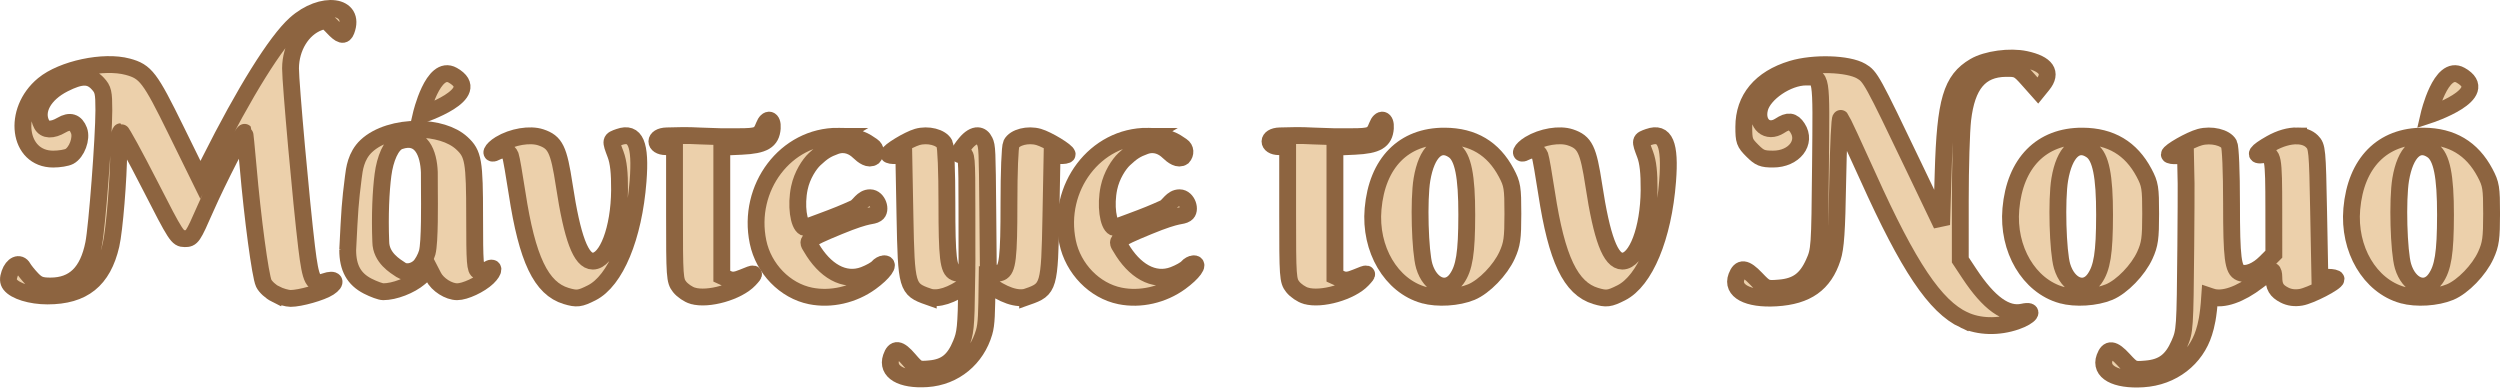<?xml version="1.0" encoding="UTF-8" standalone="no"?>
<!-- Created with Inkscape (http://www.inkscape.org/) -->

<svg
   width="196.345mm"
   height="30.434mm"
   viewBox="0 0 196.345 30.434"
   version="1.1"
   id="svg1"
   xml:space="preserve"
   xmlns="http://www.w3.org/2000/svg"
   xmlns:svg="http://www.w3.org/2000/svg"><defs
     id="defs1" /><g
     id="layer1"
     transform="translate(-4.531,-66.535)"><path
       style="fill:#ecd0ab;fill-opacity:1;stroke:#8d6440;stroke-width:1.323;stroke-dasharray:none;stroke-opacity:1;paint-order:stroke fill markers"
       d="m 193.221,89.708 c -2.566,-0.719 -4.263,-3.602 -3.985,-6.769 0.317,-3.616 2.404,-5.733 5.632,-5.713 2.222,0.014 3.808,0.96 4.829,2.879 0.475,0.894 0.519,1.168 0.519,3.225 0,1.93 -0.064,2.389 -0.451,3.244 -0.531,1.172 -1.796,2.478 -2.808,2.9 -1.049,0.436 -2.654,0.537 -3.735,0.234 z m 2.576,-1.267 c 0.607,-0.852 0.793,-2.023 0.798,-5.027 0.005,-3.057 -0.297,-4.553 -1.021,-5.061 -1.147,-0.803 -2.13,0.092 -2.498,2.275 -0.267,1.584 -0.156,5.687 0.184,6.816 0.469,1.555 1.774,2.067 2.537,0.996 z"
       id="path13" /><path
       style="fill:#ecd0ab;fill-opacity:1;stroke:#8d6440;stroke-width:1.323;stroke-dasharray:none;stroke-opacity:1;paint-order:stroke fill markers"
       d="m 166.445,89.708 c -2.566,-0.719 -4.263,-3.602 -3.985,-6.769 0.317,-3.616 2.404,-5.733 5.632,-5.713 2.222,0.014 3.808,0.96 4.828,2.879 0.475,0.894 0.519,1.168 0.519,3.225 0,1.93 -0.064,2.389 -0.451,3.244 -0.531,1.172 -1.796,2.478 -2.808,2.9 -1.049,0.436 -2.654,0.537 -3.735,0.234 z m 2.576,-1.267 c 0.607,-0.852 0.793,-2.023 0.798,-5.027 0.005,-3.057 -0.297,-4.553 -1.021,-5.061 -1.147,-0.803 -2.13,0.092 -2.498,2.275 -0.267,1.584 -0.156,5.687 0.184,6.816 0.469,1.555 1.774,2.067 2.537,0.996 z"
       id="path11" /><path
       style="fill:#ecd0ab;fill-opacity:1;stroke:#8d6440;stroke-width:1.323;stroke-dasharray:none;stroke-opacity:1;paint-order:stroke fill markers"
       d="m 129.855,89.782 c -1.968,-0.593 -3.064,-2.89 -3.856,-8.078 -0.222,-1.452 -0.454,-2.774 -0.516,-2.936 -0.159,-0.415 -0.631,-0.554 -1.074,-0.317 -0.655,0.351 -0.434,-0.174 0.248,-0.589 0.976,-0.593 2.357,-0.825 3.211,-0.539 1.137,0.381 1.406,0.932 1.837,3.763 0.63,4.145 1.312,5.957 2.24,5.957 1.127,0 2.08,-2.526 2.102,-5.57 0.01,-1.373 -0.082,-2.209 -0.31,-2.81 -0.424,-1.12 -0.423,-1.124 0.282,-1.37 1.281,-0.446 1.709,0.559 1.482,3.476 -0.341,4.384 -1.77,7.82 -3.644,8.765 -0.929,0.469 -1.169,0.498 -2.003,0.247 z"
       id="path10" /><path
       style="fill:#ecd0ab;fill-opacity:1;stroke:#8d6440;stroke-width:1.323;stroke-dasharray:none;stroke-opacity:1;paint-order:stroke fill markers"
       d="m 116.354,89.708 c -2.566,-0.719 -4.263,-3.602 -3.985,-6.769 0.317,-3.616 2.404,-5.733 5.632,-5.713 2.222,0.014 3.808,0.96 4.829,2.879 0.475,0.894 0.519,1.168 0.519,3.225 0,1.93 -0.064,2.389 -0.451,3.244 -0.531,1.172 -1.796,2.478 -2.808,2.9 -1.049,0.436 -2.654,0.537 -3.735,0.234 z m 2.576,-1.267 c 0.607,-0.852 0.793,-2.023 0.798,-5.027 0.005,-3.057 -0.297,-4.553 -1.021,-5.061 -1.147,-0.803 -2.13,0.092 -2.498,2.275 -0.267,1.584 -0.156,5.687 0.184,6.816 0.469,1.555 1.774,2.067 2.537,0.996 z"
       id="path9" /><path
       style="fill:#ecd0ab;fill-opacity:1;stroke:#8d6440;stroke-width:1.323;stroke-dasharray:none;stroke-opacity:1;paint-order:stroke fill markers"
       d="m 107.089,89.764 c -0.343,-0.101 -0.804,-0.415 -1.026,-0.697 -0.385,-0.489 -0.403,-0.755 -0.403,-5.763 v -5.251 h -0.684 c -0.924,0 -0.975,-0.821 0.076,-0.846 2.371,-0.058 1.221,-0.021 4.322,0.065 l 1.319,-0.003 c 1.506,-0.003 1.703,-0.087 1.992,-0.848 0.261,-0.687 0.709,-0.566 0.653,0.175 -0.076,1.003 -0.658,1.348 -2.405,1.428 l -1.559,0.071 v 5.065 5.065 l 0.456,0.208 c 0.346,0.158 0.634,0.133 1.197,-0.102 0.983,-0.411 1.036,-0.394 0.512,0.163 -0.903,0.961 -3.24,1.628 -4.449,1.27 z"
       id="path8" /><path
       style="fill:#ecd0ab;fill-opacity:1;stroke:#8d6440;stroke-width:1.323;stroke-dasharray:none;stroke-opacity:1;paint-order:stroke fill markers"
       d="m 48.997,89.782 c -1.968,-0.593 -3.064,-2.89 -3.856,-8.078 -0.222,-1.452 -0.454,-2.774 -0.516,-2.936 -0.159,-0.415 -0.631,-0.554 -1.074,-0.317 -0.655,0.351 -0.434,-0.174 0.248,-0.589 0.976,-0.593 2.357,-0.825 3.211,-0.539 1.137,0.381 1.406,0.932 1.837,3.763 0.63,4.145 1.312,5.957 2.24,5.957 1.127,0 2.08,-2.526 2.102,-5.57 0.01,-1.373 -0.082,-2.209 -0.31,-2.81 -0.424,-1.12 -0.423,-1.124 0.282,-1.37 1.281,-0.446 1.709,0.559 1.482,3.476 -0.341,4.384 -1.77,7.82 -3.644,8.765 -0.929,0.469 -1.169,0.498 -2.003,0.247 z"
       id="path5" /><path
       style="fill:#ecd0ab;fill-opacity:1;stroke:#8d6440;stroke-width:1.323;stroke-dasharray:none;stroke-opacity:1;paint-order:stroke fill markers"
       d="m 26.171,89.633 c -0.376,-0.188 -0.793,-0.571 -0.926,-0.852 -0.27,-0.568 -0.881,-5.129 -1.229,-9.165 -0.125,-1.451 -0.249,-2.661 -0.275,-2.689 -0.109,-0.114 -2.089,3.736 -3.066,5.961 -1.009,2.298 -1.074,2.393 -1.637,2.39 -0.566,-0.003 -0.661,-0.149 -2.733,-4.201 -1.181,-2.309 -2.214,-4.198 -2.296,-4.198 -0.082,0 -0.152,0.682 -0.154,1.515 -0.006,2.17 -0.339,6.234 -0.604,7.378 -0.64,2.765 -2.187,4.007 -4.993,4.007 -1.302,0 -2.54,-0.381 -2.934,-0.902 -0.161,-0.214 -0.172,-0.466 -0.035,-0.857 0.243,-0.698 0.779,-0.934 1.046,-0.46 0.107,0.191 0.431,0.593 0.718,0.893 0.426,0.444 0.691,0.545 1.436,0.545 1.855,0 2.95,-1.07 3.399,-3.323 0.265,-1.329 0.798,-8.329 0.799,-10.477 1.83e-4,-1.411 -0.052,-1.64 -0.479,-2.101 -0.62,-0.67 -1.31,-0.664 -2.661,0.02 -1.588,0.804 -2.308,2.125 -1.739,3.189 0.248,0.463 0.829,0.484 1.554,0.056 0.661,-0.39 1.117,-0.249 1.373,0.425 0.236,0.621 -0.172,1.72 -0.754,2.032 -0.217,0.116 -0.789,0.211 -1.272,0.211 -2.757,0 -3.255,-3.796 -0.766,-5.848 1.491,-1.23 4.737,-1.918 6.625,-1.405 1.407,0.382 1.743,0.824 3.776,4.962 l 1.927,3.922 0.728,-1.451 c 2.746,-5.471 5.21,-9.422 6.727,-10.786 2.085,-1.875 4.781,-1.521 3.996,0.524 -0.173,0.452 -0.438,0.382 -1.056,-0.279 -0.493,-0.527 -0.607,-0.566 -1.105,-0.378 -1.303,0.494 -2.205,1.967 -2.212,3.613 -0.005,1.147 0.85,10.64 1.265,14.051 0.324,2.657 0.514,3.012 1.446,2.687 0.775,-0.27 0.973,0.039 0.305,0.476 -0.574,0.376 -2.264,0.856 -3.014,0.855 -0.272,-1.7e-4 -0.803,-0.154 -1.179,-0.342 z"
       id="path3" /><path
       style="fill:#ecd0ab;fill-opacity:1;stroke:#8d6440;stroke-width:1.323;stroke-dasharray:none;stroke-opacity:1;paint-order:stroke fill markers"
       d="m 158.781,91.666 c -2.26,-1.054 -4.362,-4.187 -7.531,-11.224 -1.1,-2.442 -2.067,-4.515 -2.15,-4.607 -0.083,-0.091 -0.189,2.107 -0.237,4.886 -0.069,4.019 -0.154,5.26 -0.415,6.069 -0.658,2.039 -2.009,2.998 -4.425,3.142 -2.237,0.134 -3.527,-0.56 -3.107,-1.672 0.288,-0.763 0.694,-0.721 1.53,0.158 0.764,0.803 0.811,0.822 1.835,0.737 1.364,-0.113 2.108,-0.654 2.699,-1.96 0.457,-1.012 0.467,-1.16 0.529,-7.657 0.069,-7.271 0.121,-6.952 -1.138,-6.954 -1.45,-0.002 -3.343,1.282 -3.641,2.47 -0.307,1.223 0.601,2.002 1.584,1.358 0.666,-0.437 1.019,-0.394 1.386,0.166 0.751,1.147 -0.268,2.451 -1.915,2.451 -0.843,0 -1.058,-0.087 -1.635,-0.665 -0.611,-0.611 -0.665,-0.76 -0.665,-1.865 0,-2.205 1.323,-3.794 3.78,-4.541 1.704,-0.518 4.411,-0.436 5.442,0.165 0.725,0.422 0.852,0.654 4.168,7.58 l 2.148,4.486 0.119,-4.095 c 0.164,-5.654 0.646,-7.283 2.471,-8.352 0.943,-0.553 2.777,-0.803 3.986,-0.543 1.653,0.355 2.124,1.045 1.358,1.992 l -0.372,0.459 -0.779,-0.877 c -0.731,-0.823 -0.839,-0.876 -1.749,-0.864 -2.02,0.028 -3.063,1.271 -3.38,4.028 -0.103,0.894 -0.188,3.738 -0.188,6.32 l -0.001,4.693 0.709,1.072 c 1.539,2.328 2.901,3.307 4.201,3.022 0.995,-0.219 0.591,0.344 -0.525,0.73 -1.395,0.482 -2.91,0.442 -4.091,-0.109 z"
       id="path2" /><path
       id="path12"
       style="fill:#ecd0ab;fill-opacity:1;stroke:#8d6440;stroke-width:1.323;stroke-dasharray:none;stroke-opacity:1;paint-order:stroke fill markers"
       d="m 184.95,77.208 c -0.613,-0.014 -1.344,0.188 -2.072,0.6 -1.171,0.662 -1.392,0.997 -0.579,0.877 0.766,-0.112 0.809,0.115 0.812,4.322 l 0.003,3.489 -0.653,0.653 c -0.676,0.676 -1.474,0.997 -1.988,0.799 -0.565,-0.217 -0.682,-1.146 -0.682,-5.426 0,-2.526 -0.081,-4.452 -0.197,-4.669 -0.281,-0.525 -1.394,-0.791 -2.294,-0.548 -0.753,0.204 -2.393,1.137 -2.394,1.363 -1.9e-4,0.07 0.285,0.114 0.635,0.098 l 0.636,-0.029 0.045,2.229 c 0.001,0.893 2.3e-4,2.205 -0.025,4.93 -0.06,6.496 -0.069,6.645 -0.511,7.656 -0.57,1.306 -1.29,1.848 -2.608,1.961 -0.99,0.085 -1.035,0.066 -1.773,-0.737 -0.808,-0.879 -1.2,-0.921 -1.478,-0.158 -0.406,1.111 0.84,1.805 3.002,1.671 2.335,-0.144 4.16,-1.605 4.797,-3.644 0.175,-0.562 0.343,-1.188 0.453,-2.848 0.05,0.017 0.097,0.033 0.149,0.051 h 5.2e-4 c 0.879,0.289 2.237,-0.178 3.62,-1.245 0.554,-0.428 1.066,-0.778 1.137,-0.778 0.071,0 0.128,0.213 0.128,0.473 0,0.744 0.198,1.082 0.823,1.406 0.386,0.2 0.824,0.259 1.307,0.177 0.745,-0.126 2.756,-1.167 2.756,-1.426 0,-0.079 -0.286,-0.143 -0.636,-0.143 l -0.635,0.002 -0.098,-5.125 c -0.094,-4.945 -0.113,-5.141 -0.525,-5.553 -0.275,-0.275 -0.68,-0.417 -1.157,-0.427 z" /><g
       id="g25"
       style="display:none"><path
         id="path24"
         d="m 87.634,86.5 c 0.681,1.649 2.141,2.928 3.825,3.266 1.597,0.321 3.359,-0.079 4.73,-1.074 1.001,-0.727 1.529,-1.453 1.057,-1.453 -0.152,0 -0.383,0.128 -0.512,0.283 -0.129,0.156 -0.609,0.426 -1.068,0.602 -1.419,0.542 -2.941,-0.12 -3.864,-1.623 z"
         style="fill:#000000;stroke-width:0.739" /><path
         id="path25"
         d=""
         style="fill:#ff0000;stroke-width:0.765" /></g><g
       id="g28"
       style="display:none"><path
         id="path27"
         d="m 87.635,86.5 c 0.681,1.649 2.14,2.927 3.824,3.266 1.597,0.321 3.359,-0.079 4.73,-1.074 1.001,-0.727 1.529,-1.453 1.057,-1.453 -0.152,0 -0.383,0.128 -0.512,0.283 -0.129,0.156 -0.609,0.426 -1.068,0.602 C 94.247,88.665 92.726,88.003 91.803,86.5 Z"
         style="fill:#000000;stroke-width:0.739" /><path
         id="path28"
         d=""
         style="fill:#ff0000;stroke-width:0.765" /></g><g
       id="g31"
       style="display:none"><path
         id="path30"
         d="m 87.635,86.5 c 0.681,1.649 2.14,2.927 3.824,3.266 1.597,0.321 3.359,-0.079 4.73,-1.074 1.001,-0.727 1.529,-1.453 1.057,-1.453 -0.152,0 -0.383,0.128 -0.512,0.283 -0.129,0.156 -0.609,0.426 -1.068,0.602 C 94.247,88.665 92.726,88.003 91.803,86.5 Z"
         style="fill:#000000;stroke-width:0.739" /><path
         id="path31"
         d=""
         style="fill:#ff0000;stroke-width:0.765" /></g><path
       id="path32"
       style="fill:#ecd0ab;fill-opacity:1;stroke:#8d6440;stroke-width:1.323;stroke-dasharray:none;stroke-opacity:1;paint-order:stroke fill markers"
       d="m 94.668,77.236 c -4.109,-0.026 -7.181,4.029 -6.293,8.305 0.436,2.102 2.121,3.833 4.123,4.235 1.597,0.321 3.359,-0.08 4.73,-1.075 1.001,-0.727 1.53,-1.452 1.057,-1.452 -0.152,0 -0.382,0.127 -0.511,0.283 -0.129,0.156 -0.611,0.427 -1.07,0.602 -1.574,0.601 -3.11,-0.366 -4.144,-2.147 -0.312,-0.537 -0.583,-0.547 2.167,-1.68 2.532,-1.043 2.54,-0.715 2.956,-0.978 0.416,-0.263 0.103,-1.255 -0.503,-1.262 -0.605,-0.008 -0.871,0.654 -1.211,0.808 -0.835,0.378 -1.433,0.626 -2.67,1.082 -0.45,0.166 -1.23,0.47 -1.285,0.443 -0.459,-0.225 -0.676,-1.739 -0.39,-3.104 0.209,-0.996 0.78,-1.866 1.202,-2.261 0.613,-0.575 0.944,-0.785 1.631,-1.033 0.809,-0.291 1.454,0.085 1.82,0.439 0.366,0.353 0.808,0.666 1.151,0.423 0.234,-0.262 0.235,-0.65 -0.086,-0.863 -0.557,-0.369 -0.985,-0.754 -2.675,-0.764 z" /><path
       id="path33"
       style="fill:#ecd0ab;fill-opacity:1;stroke:#8d6440;stroke-width:1.323;stroke-dasharray:none;stroke-opacity:1;paint-order:stroke fill markers"
       d="m 70.358,77.235 c -4.109,-0.026 -7.181,4.029 -6.293,8.305 0.436,2.102 2.121,3.833 4.123,4.235 1.597,0.321 3.359,-0.08 4.73,-1.075 1.001,-0.727 1.53,-1.452 1.057,-1.452 -0.152,0 -0.382,0.127 -0.511,0.283 -0.129,0.156 -0.611,0.427 -1.07,0.602 -1.574,0.601 -3.11,-0.366 -4.144,-2.147 -0.312,-0.537 -0.583,-0.547 2.167,-1.68 2.532,-1.043 2.54,-0.715 2.956,-0.978 0.416,-0.263 0.103,-1.255 -0.503,-1.262 -0.605,-0.008 -0.871,0.654 -1.211,0.808 -0.835,0.378 -1.433,0.626 -2.67,1.082 -0.45,0.166 -1.23,0.47 -1.285,0.443 -0.459,-0.225 -0.676,-1.739 -0.39,-3.104 0.209,-0.996 0.78,-1.866 1.202,-2.261 0.613,-0.575 0.944,-0.785 1.631,-1.033 0.809,-0.291 1.454,0.085 1.82,0.439 0.366,0.353 0.808,0.666 1.151,0.423 0.234,-0.262 0.235,-0.65 -0.086,-0.863 -0.557,-0.369 -0.985,-0.754 -2.675,-0.764 z" /><path
       style="fill:#ecd0ab;fill-opacity:1;stroke:#8d6440;stroke-width:1.323;stroke-dasharray:none;stroke-opacity:1;paint-order:stroke fill markers"
       d="m 58.935,89.764 c -0.343,-0.101 -0.804,-0.415 -1.026,-0.697 -0.385,-0.489 -0.403,-0.755 -0.403,-5.763 v -5.251 h -0.684 c -0.924,0 -0.975,-0.821 0.076,-0.846 2.371,-0.058 1.221,-0.021 4.322,0.065 l 1.319,-0.003 c 1.506,-0.003 1.703,-0.087 1.992,-0.848 0.261,-0.687 0.709,-0.566 0.653,0.175 -0.076,1.003 -0.658,1.348 -2.405,1.428 l -1.559,0.071 v 5.065 5.065 l 0.456,0.208 c 0.346,0.158 0.634,0.133 1.197,-0.102 0.983,-0.411 1.036,-0.394 0.512,0.163 -0.903,0.961 -3.24,1.628 -4.449,1.27 z"
       id="path34" /><path
       id="path35"
       style="fill:#ecd0ab;fill-opacity:1;stroke:#8d6440;stroke-width:1.323;stroke-dasharray:none;stroke-opacity:1;paint-order:stroke fill markers"
       d="m 31.839,86.166 c 0,1.4 0.49,2.287 1.57,2.841 0.472,0.242 1.02,0.44 1.219,0.44 0.88,0 2.137,-0.485 2.859,-1.103 l 0.784,-0.671 0.305,0.591 c 0.327,0.632 1.193,1.183 1.859,1.183 0.622,0 1.8,-0.549 2.391,-1.115 0.573,-0.549 0.556,-0.972 -0.025,-0.609 -0.196,0.122 -0.499,0.167 -0.675,0.1 -0.281,-0.108 -0.319,-0.612 -0.319,-4.239 0,-4.405 -0.098,-4.972 -1.004,-5.805 -0.791,-0.728 -2.103,-1.088 -3.455,-1.094 l -5e-6,-4e-6 c -1.532,-0.007 -3.115,0.44 -4.048,1.32 -0.824,0.777 -0.941,1.832 -1.018,2.443 -0.261,2.066 -0.282,2.498 -0.443,5.719 z m 4.064,-8.55 c 1.728,-0.602 2.294,0.974 2.347,2.441 0,0 0.002,0.923 0.006,1.588 0.004,0.665 0.045,3.936 -0.173,4.725 -0.112,0.404 -0.392,0.909 -0.622,1.123 -0.425,0.396 -1.05,0.5 -1.439,0.24 -0.445,-0.297 -1.572,-0.945 -1.586,-2.209 -0.082,-2.099 0.01,-3.989 0.174,-5.253 0.164,-1.264 0.637,-2.427 1.294,-2.655 z" /><path
       id="path37"
       style="fill:#ecd0ab;fill-opacity:1;stroke:#8d6440;stroke-width:1.323;stroke-dasharray:none;stroke-opacity:1;paint-order:stroke fill markers"
       d="m 81.331,77.194 c -0.286,-0.014 -0.628,0.188 -0.968,0.6 -0.547,0.662 -0.65,0.996 -0.27,0.877 0.358,-0.112 0.378,0.115 0.379,4.322 l 0.002,3.489 c 0,0.15 0.001,0.291 0.002,0.435 -0.003,0.343 -0.006,0.618 -0.01,0.92 -0.346,0.161 -0.675,0.203 -0.929,0.099 -0.529,-0.217 -0.638,-1.146 -0.638,-5.427 0,-2.526 -0.076,-4.452 -0.185,-4.669 -0.263,-0.525 -1.305,-0.791 -2.147,-0.548 -0.705,0.204 -2.24,1.137 -2.241,1.363 -1.78e-4,0.07 0.267,0.114 0.594,0.098 l 0.594,-0.029 0.091,4.789 c 0.106,5.574 0.152,5.732 1.829,6.322 v -5.17e-4 c 0.744,0.262 1.856,-0.097 3.02,-0.958 -0.044,3.431 -0.115,3.851 -0.447,4.663 -0.534,1.306 -1.208,1.847 -2.441,1.96 -0.926,0.085 -0.968,0.066 -1.659,-0.737 -0.756,-0.879 -1.123,-0.921 -1.384,-0.158 -0.379,1.111 0.787,1.805 2.81,1.671 2.185,-0.144 3.893,-1.605 4.488,-3.644 0.193,-0.661 0.202,-1.455 0.233,-3.879 1.223,0.95 2.405,1.355 3.184,1.081 v 5.17e-4 c 1.677,-0.59 1.723,-0.748 1.829,-6.322 l 0.091,-4.789 0.594,0.029 c 0.327,0.016 0.595,-0.028 0.594,-0.098 -5.89e-4,-0.226 -1.535,-1.159 -2.241,-1.363 -0.842,-0.243 -1.884,0.022 -2.147,0.548 -0.109,0.217 -0.185,2.143 -0.185,4.669 0,4.28 -0.109,5.21 -0.638,5.427 -0.267,0.11 -0.616,0.059 -0.982,-0.124 l -0.041,-4.637 c -0.044,-4.945 -0.053,-5.14 -0.246,-5.552 -0.129,-0.275 -0.317,-0.417 -0.54,-0.427 z" /><path
       style="fill:#ecd0ab;fill-opacity:1;stroke:#8d6440;stroke-width:1.323;stroke-dasharray:none;stroke-opacity:1;paint-order:stroke fill markers"
       d="m 37.599,75.572 c 0,0 5.069,-1.66 2.492,-3.127 -1.565,-0.891 -2.492,3.127 -2.492,3.127 z"
       id="path40" /><path
       style="fill:#ecd0ab;fill-opacity:1;stroke:#8d6440;stroke-width:1.323;stroke-dasharray:none;stroke-opacity:1;paint-order:stroke fill markers"
       d="m 195.291,75.572 c 0,0 5.069,-1.66 2.492,-3.127 -1.565,-0.891 -2.492,3.127 -2.492,3.127 z"
       id="path41" /></g></svg>
